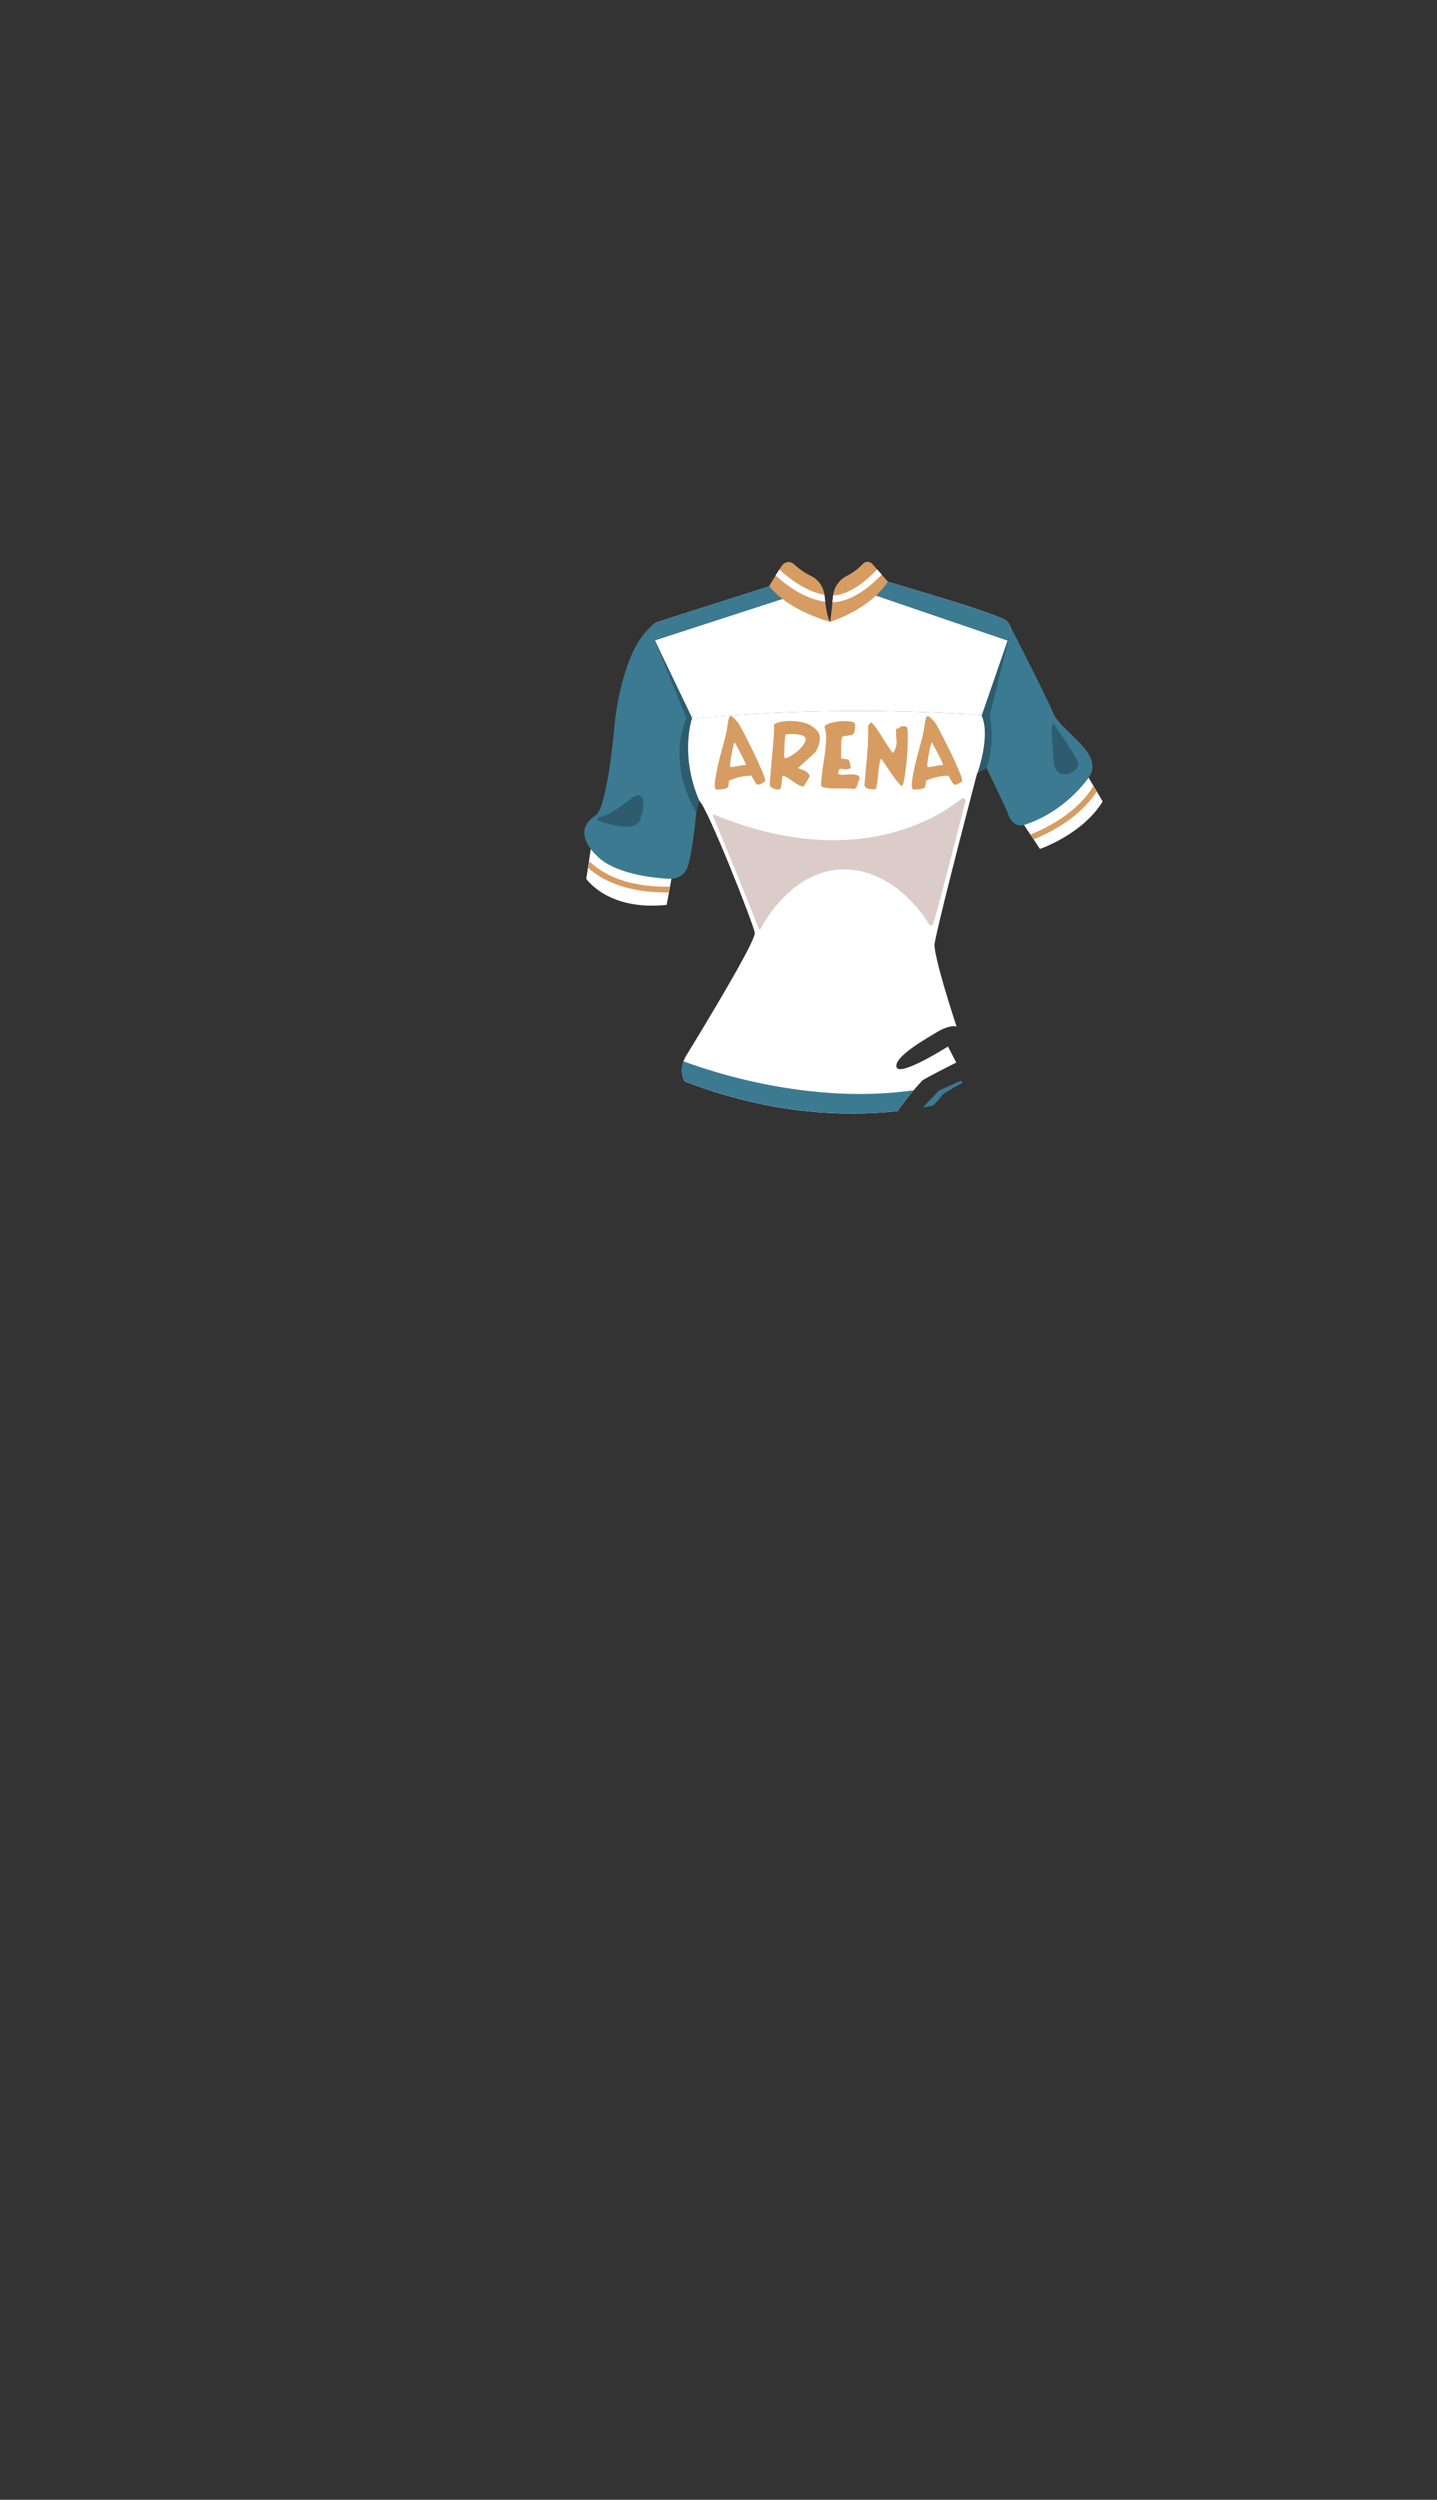 <?xml version="1.0" encoding="utf-8"?>
<!-- Generator: Adobe Illustrator 24.0.2, SVG Export Plug-In . SVG Version: 6.00 Build 0)  -->
<svg version="1.1" id="Layer_1" xmlns="http://www.w3.org/2000/svg" xmlns:xlink="http://www.w3.org/1999/xlink" x="0px" y="0px"
	 viewBox="0 0 1262.3 2195.2" style="enable-background:new 0 0 1262.3 2195.2;" xml:space="preserve">
<rect x="0" y="0" width="1262.3" height="2195.2" fill="#333333" stroke="none"/>
<style type="text/css">
	.st0{fill:none;}
	.st1{clip-path:url(#SVGID_2_);}
	.st2{fill:#FFFFFF;}
	.st3{fill:#3B7A91;}
	.st4{fill:#2D5C6E;}
	.st5{fill:#D69C62;}
	.st6{fill:#DBCCC9;}
	.st7{fill:#DB4D5B;}
</style>
<title>girl shirt I</title>
<rect class="st0" width="1262.3" height="2195.2"/>
<g>
	<defs>
		<path id="SVGID_1_" d="M858.5,678.5l0.2,0.4h0.1l7.8-4.4l18,37.9c4.9,16.2,14.8,12,14.8,12l7.5,11.2l1,1.5l5.6,8.4
			c0,0,37.4-12.7,55.1-41.7l-6-10.2l-2.1-3.5l0,0l-4.3-7.3c1.7-2.3,2.5-3.7,2.5-3.7c7.1-21.2-26.8-36.7-33.9-53.7
			s-37.8-76.4-37.8-76.4c-0.9-1.5-1.9-2.9-3.1-4.1c-0.1-0.1-0.3-0.2-0.4-0.3l-0.2-0.1l-0.4-0.3l-0.2-0.1l-0.6-0.3h-0.1
			c-0.3-0.1-0.5-0.3-0.8-0.4l-0.3-0.1l-0.7-0.3L880,543c-0.3-0.1-0.6-0.3-0.9-0.4l-0.2-0.1l-1.2-0.5l-0.3-0.1l-1-0.4l-0.4-0.2
			l-1.2-0.5l-0.3-0.1l-1.5-0.6l-0.3-0.1l-1.3-0.5l-0.5-0.2l-1.4-0.5l-0.4-0.1l-1.8-0.7L867,538l-1.7-0.6l-0.5-0.2l-1.6-0.6l-0.4-0.1
			l-2.1-0.7l0,0l-2.1-0.7l-0.5-0.2l-1.7-0.6l-0.5-0.2l-4.6-1.5l-0.6-0.2l-1.9-0.6l-0.6-0.2l-5-1.6l-0.5-0.2l-2.1-0.7L840,529
			l-2.5-0.8l0,0l-2.7-0.8l-0.5-0.1l-2.2-0.7l-0.6-0.2l-2.5-0.8l-0.1,0l-2.8-0.8l-0.3-0.1l-2.4-0.7l-0.6-0.2l-2.2-0.7l-0.5-0.2
			l-2.6-0.8l-0.6-0.2l-2.1-0.6l-0.7-0.2l-2.1-0.6l-0.6-0.2l-2.6-0.8l-0.3-0.1l-2.3-0.7l-0.7-0.2l-1.9-0.6l-0.7-0.2l-2.4-0.7
			l-0.4-0.1l-2-0.6l-1-0.3l-1.5-0.5l-0.8-0.3l-1.8-0.5l-1-0.3l-1.8-0.5l-0.9-0.3l-1.3-0.4l-1.2-0.3l-0.8-0.2l-2.6-0.8l-0.5-0.1
			l-1.4-0.4l-0.6-0.2l-1.2-0.4c0-0.1,0.1-0.1,0.1-0.2l-12.6-14.3c-1.8-2.9-5.6-3.8-8.4-2c-0.5,0.3-0.9,0.6-1.2,1
			c-4.1,4.3-9,7.9-14.3,10.6c-6.6,3.4-11,9.9-11.8,17.2c-0.2,1.8-0.4,3.8-0.6,5.8c-0.5,5.5-1.2,11.5-2,17.2c-2-4.4-3.2-11.1-4-17.5
			c-0.1-0.9-0.2-1.8-0.3-2.8l0,0c-0.1-0.9-0.2-1.8-0.3-2.7c0-0.3-0.1-0.5-0.1-0.7c-0.9-7.1-5.2-13.3-11.5-16.5
			c-5.5-2.7-10.7-6.2-15.2-10.4c-3-2.8-7.7-2.6-10.4,0.4c-0.3,0.4-0.6,0.7-0.9,1.2l-1.9,3.1l-3.3,5.2l-5.8,9.3l0.2,0.2l-99.5,31.8
			c-2.1,1.5-4,3.2-5.7,5.1C546.8,572,540.2,632,540.2,632s-6.3,77-17,84c-15.8,10.4-9.5,23.1-4.3,29.9l-1.7,11l-0.8,4.9l-1.5,10
			c0,0,18.9,28.4,70.7,22.9l4.2-22.9c5.2-0.2,10-3,12.8-7.4c5.3-8.5,9-50.6,9-50.6l2.6-10.4c7.1,5.6,47.3,107.3,48.7,115.8
			c1.2,6.9-43.6,80.8-60.2,107.9c-1.6,2.7-2.8,5.6-3.3,8.6l0,0c-0.1,0.6-0.2,1.2-0.3,1.8c0,0,0,0.1,0,0.1c-0.1,0.6-0.1,1.2-0.1,1.8
			c0,0,0,0.1,0,0.1c0,0.5,0,1.1,0,1.6c0,0.1,0,0.2,0,0.3c0,0.6,0.1,1.1,0.1,1.7c0,0,0,0.1,0,0.1c0.1,0.5,0.1,1,0.2,1.5
			c0,0.1,0,0.3,0.1,0.4c0.1,0.5,0.3,1.1,0.4,1.6c0.4,1.5,1,2.7,1.7,3c75.5,29.2,141.4,31,187.1,26c6.4-9.4,13.6-18.2,21.3-26.6
			c1.9-1.9,30.1-16,30.1-16l-7.3-14.1c0,0-42.8,27.2-45.2,18s27.7-25.8,35.5-30.6c6.7-4.2,14.1-6.2,17.3-4.8
			c-22.3-68.4-19.3-73.2-19.3-73.2C826.1,801.3,858.5,678.5,858.5,678.5z"/>
	</defs>
	<clipPath id="SVGID_2_">
		<use xlink:href="#SVGID_1_"  style="overflow:visible;"/>
	</clipPath>
	<g class="st1">
		<path class="st2" d="M899.5,724.4l14.1,21.2c0,0,37.4-12.7,55.1-41.7l-14.1-24L899.5,724.4z"/>
		<path class="st3" d="M887.1,549.2c0,0,30.8,59.4,37.8,76.4s40.9,32.5,33.9,53.7c0,0-19.8,32.5-59.3,45.2c0,0-9.9,4.2-14.8-12
			l-18-37.9L843,653.8l19.8-81.9L887.1,549.2z"/>
		<path class="st4" d="M925.5,666c0.2,4.5,0.8,9.6,4.4,12.3c3.3,2.4,8,1.9,11.5,0c2.9-1.5,5.5-4.1,5.9-7.3c0.5-3.9-22.3-36-22.3-36
			C922.6,643.9,925.1,656.6,925.5,666z"/>
		<path class="st5" d="M963.4,695.1l-2.9-4.9c-14.2,23.7-41.5,37.1-55.4,42.7l2.8,4.3C922.3,731.3,948.5,718.1,963.4,695.1z"/>
		<path class="st2" d="M519.2,744.2l-4.2,27.5c0,0,18.9,28.4,70.7,22.9l5.4-29.3L519.2,744.2z"/>
		<path class="st3" d="M611.7,713.7c0,0-3.7,42.2-9,50.6s-14.8,7.4-14.8,7.4s-46.6-1.1-64.6-21.2c0,0-22.6-19.8,0-34.6
			c10.7-7,17-84,17-84s6.6-60,30.3-80.3l39.6,76.1L611.7,713.7z"/>
		<path class="st2" d="M604.4,631.8c-2.3,9.1-7.9,40,9.9,71.5c7.1,5.6,47.3,107.3,48.7,115.8c1.2,6.9-43.6,80.8-60.2,107.9
			c-3.7,5.9-4.7,13-2.8,19.7c0.4,1.5,1,2.7,1.7,3c144.6,56,254.1,11.3,254.1,11.3c1.4,0,1.2-11.3,0-14.8
			c-3.7-11-10.4-29.6-13.4-38.8c-24.4-74-21.2-79.1-21.2-79.1c4.9-26.8,37.4-149.7,37.4-149.7l0.2,0.4l-0.1-0.2
			c16.4-33.7,6.9-50.3,6.9-50.3l0.1-0.3C732.7,618.9,631.2,628.7,604.4,631.8z"/>
		<path class="st3" d="M855.3,944.9c-103.7,35.8-215.9,1.5-254.9-12.9c-1.7,4.7-1.8,9.8-0.5,14.6c0.4,1.5,1,2.7,1.7,3
			c144.6,56,254.1,11.3,254.1,11.3c1.4,0,1.2-11.3,0-14.8L855.3,944.9z"/>
		<path class="st6" d="M626.4,716.7c5.3,12.9,33.9,82.1,40,98.8c0.2,0.5,0.7,0.7,1.2,0.5c0.2-0.1,0.4-0.2,0.5-0.4
			c5.1-9.7,30.1-52.1,73.5-52.1c40,0,67,35.2,74.3,48c0.6,1.1,1.9,1.4,3,0.8c0.5-0.3,0.9-0.7,1-1.3c5.6-18.7,22.3-84.5,28.2-107.3
			c0.3-1.2-0.4-2.4-1.6-2.7c-0.7-0.2-1.4,0-1.9,0.4c-19.3,15.7-93.8,64.8-217.1,14c-0.5-0.2-1,0-1.2,0.5
			C626.4,716.3,626.3,716.5,626.4,716.7z"/>
		<path class="st2" d="M865.7,628.2l22-73.2l-0.6-5.8c-0.9-1.5-1.9-2.9-3.1-4.1c-8.5-7.1-126.3-40.9-126.3-40.9l-1.4,6.4
			c-1.4,8.5-26.9,35.5-26.9,35.5c-14.8-10.6-33.8-37.6-33.8-37.6l-119.3,38.1c-2.1,1.5-4,3.2-5.7,5.1l34.7,77.5c0,0-0.3,0.9-0.7,2.7
			C631.2,628.7,732.7,618.9,865.7,628.2z"/>
		<path class="st7" d="M730.4,655.7L730.4,655.7z"/>
		<path class="st7" d="M768.3,631.9L768.3,631.9z"/>
		<polygon class="st0" points="858.8,678.9 858.8,678.9 858.7,678.7 		"/>
		<path class="st4" d="M574.1,559.9l33.9,70.6c0,0-11.3,31.8,6.3,72.7l-2.6,10.4c0,0-26.3-40.1-8.7-83.1L574.1,559.9z"/>
		<path class="st5" d="M588.2,778.7L588.2,778.7c-30.3,0.3-53.6-6.9-69.3-21.2c-0.4-0.4-1-0.6-1.6-0.6l-0.8,5.2
			c16.3,14.4,39.8,21.7,70,21.7h0.8L588.2,778.7L588.2,778.7z"/>
		<path class="st4" d="M526.2,717.8c-0.9,0.2-1.5,1-1.4,1.9c0.1,0.6,0.6,1.2,1.2,1.3c11.4,3.9,32,9.3,36.1-0.8
			c5.6-14.1,3.5-26.8-6.4-19.8C547.7,706.1,537,715.5,526.2,717.8z"/>
		<path class="st4" d="M887.7,555l-25.4,73.4c8,17.9-3.6,50.3-3.6,50.3l0.1,0.2l7.8-4.4c4.9-14.9,5.8-30.8,2.7-46.1L887.7,555z"/>
		<path class="st3" d="M680.8,513.1l-104.6,33.4c-2.1,1.5-4,3.2-5.7,5.1l4.8,10.8L690.5,525L680.8,513.1z"/>
		<path class="st3" d="M887.1,549.2c-0.9-1.5-1.9-2.9-3.1-4.1c-6.4-5.4-76-26.2-109.1-35.9l-9.2,12.6l119.7,40.9l2.3-7.7
			L887.1,549.2z"/>
		<path class="st5" d="M697.8,495.5c4.6,4.2,9.7,7.7,15.3,10.4c6.6,3.3,11.1,9.8,11.7,17.2c0.7,7.8,2,17.3,4.6,23
			c0,0-36.6-9.4-53.8-31.5l11-17.6c2.2-3.4,6.7-4.5,10.2-2.3C697.1,494.9,697.4,495.2,697.8,495.5z"/>
		<path class="st5" d="M757.9,495.3c-4.1,4.3-9,7.9-14.3,10.6c-6.6,3.4-11,9.9-11.8,17.2c-0.6,6.7-1.5,15.1-2.5,22.9
			c0,0,34-10.1,50.9-35.5l-12.6-14.3c-1.8-2.9-5.6-3.8-8.4-2C758.7,494.6,758.2,494.9,757.9,495.3z"/>
		<path class="st2" d="M724.7,523.1c0-0.3-0.1-0.5-0.1-0.7c-17.4-3-32.8-15.5-40-22.3l-3.3,5.2c8.3,7.7,24.8,20.6,44,23.3
			C725,526.7,724.8,524.8,724.7,523.1z"/>
		<path class="st2" d="M731.2,528.9c17-0.3,33.5-14,43.5-24.5l-4-4.5c-9.2,9.6-24.1,22.4-38.9,23c0,0.1,0,0.2,0,0.3
			C731.6,524.9,731.4,526.9,731.2,528.9z"/>
		<g>
			<path class="st5" d="M629.3,693.5c-1-0.5-1.5-1.9-1.5-4.3c0-1,0.1-2.1,0.3-3.4c0.9-7.4,3.3-17.9,7.1-31.4
				c1.4-4.8,2.3-8.7,2.9-11.5c0.4-2.3,0.7-4.6,1.1-6.9c0.5-3.3,1-5.4,1.5-6.3c0.3-0.6,0.7-0.8,1.2-0.8c0.4,0,0.8,0.2,1.3,0.5
				c1.2,0.7,3.1,2.7,5.7,5.9c3.7,6.6,8.2,15.4,13.5,26.3c2.8,5.8,5.2,11.1,7.2,15.9c1.7,4,2.5,6.6,2.5,7.8c0,0.3,0,0.5-0.1,0.7
				c-2.7,2.1-4.7,3.1-6.1,3.1c-0.5,0-0.9-0.1-1.2-0.4c-1.1-1.1-2.6-3.6-4.5-7.5c-6.6,0-13.1,1.4-19.7,4.3c-0.4,1.8-0.7,3.7-0.8,5.5
				c-0.9,1-2.5,1.7-4.9,2.1C633,693.1,631.1,693.3,629.3,693.5z M641.7,673.6c1.5,0,3.8-0.3,6.7-0.9c3-0.6,5.2-0.9,6.8-0.9
				c0.1-0.7-1.4-4.1-4.7-10.4c-3.2-6-4.9-9.3-5.3-9.6c-0.5,0.8-1.4,4.4-2.6,10.8c-0.5,2.5-0.8,4.9-1.1,7.1c-0.1,0.9-0.2,1.7-0.2,2.3
				C641.4,672.8,641.5,673.4,641.7,673.6z"/>
			<path class="st5" d="M682.3,693.4c-1.1-0.4-2.2-0.8-3.3-1.2c-1.3-0.5-2.2-1.3-2.8-2.2c0.2-5.2,0.9-14.2,2.1-26.8
				c1.1-11.4,1.7-20.3,1.7-26.8c0.6-1.3,3.6-2.3,9-3c1.8-0.2,3.6-0.3,5.5-0.3c3.6,0,7.2,0.4,10.8,1.3c5.5,1.3,9.7,3.9,12.9,7.8
				c1.4,1.7,2,3.8,2,6.2c0,3.1-1.1,6.9-3.3,11.2c-0.9,1.1-3.8,3.9-8.8,8.4l-4.9,4.5c-1.4,1.2-2.1,1.9-2.2,2c1.9,0.7,3.8,1.5,5.7,2.2
				c2,1,3.5,2.5,4.6,4.4c-0.4,1.2-1.2,2.8-2.4,4.8l-2.9,4.8c-2.2,0-5.2-1.4-9-4.2c-4.2-3.1-7.3-4.9-9.3-5.4
				c-0.5,1.2-0.9,3.4-1.1,6.4c-0.2,2.7-0.7,4.6-1.5,5.7C684.4,693.1,683.5,693.2,682.3,693.4z M689.2,665.8c0.1,0,0.3,0,0.5,0
				c1.1,0,2.9-0.7,5.2-2.1c6.3-3.8,10.4-8,12.4-12.6c0.3-0.7,0.4-1.3,0.4-1.9c0-1.4-0.8-2.4-2.4-3.2c-2.6-0.8-5.2-1.3-7.9-1.4
				c-2.6-0.1-5.1,0.1-7.3,0.4c-0.3,0.4-0.7,3.6-1,9.5c-0.1,2.4-0.2,4.7-0.2,6.8C688.8,663.6,688.9,665.1,689.2,665.8z"/>
			<path class="st5" d="M749.6,692.8c-1.4-0.3-3.6-0.4-6.5-0.4c-3,0-6,0-9.1,0c-7.8,0-12-0.8-12.7-2.5c0-3.4,0.4-7.8,1.1-13.3
				c0.7-4.4,1.3-8.9,2-13.3c0.8-6.4,1.3-11.6,1.3-15.7c0-3.6-0.5-6.5-1.4-8.9c0-1.5,1.8-2.7,5.4-3.8c2.2-0.6,4.5-1.1,7-1.4
				c1.8-0.2,3.5-0.3,5.2-0.3c1.3,0,2.6,0.1,3.9,0.2c2.9,0.3,4.7,1,5.3,2.1c0,4-0.2,6.6-0.7,7.8c-0.5,1.2-1.5,2-3.1,2.3
				c-2.3,0.4-4.7,0.7-7,1.1c-0.9,1-1.4,4-1.4,8.9l0,10.4c0.8,0.3,2,0.5,3.6,0.6c1.5,0.1,2.6,0.3,3.2,0.7c0,0.1,0.4,1.2,1,3.3
				c0.3,1,0.5,2.3,0.5,3.9c-1.5,0.8-2.9,1.1-4.5,1.1c-0.9,0-1.8-0.1-2.7-0.4c-0.4-0.1-0.8-0.1-1.1-0.1c-1.7,0-2.6,1.5-2.6,4.5
				c0.7,0.5,1.8,0.8,3.5,0.8c0.5,0,1.1,0,1.7-0.1c2.5-0.2,5-0.3,7.3-0.3c2.3,0,4.1,0.5,5.4,1.3c0.6,0.4,0.8,1,0.8,1.8
				c0,1-0.4,2.3-1.3,3.9c-0.6,2.3-0.9,3.6-1.1,3.9C751.9,692.2,750.9,692.8,749.6,692.8z"/>
			<path class="st5" d="M767,693.3c-1.5-0.3-2.9-0.5-4.4-0.7c-1.7-0.5-2.8-1.5-3.3-3l2.4-26.3c0.8-8.8,1.1-17.5,0.9-25.9
				c0.7-1.2,1.6-2.2,2.7-3.1c1.3,0.7,4.3,4.6,8.8,11.7l5.4,8.5c1.8,2.8,3.3,4.9,4.6,6.4h0.7c1.9-3.2,2.8-6.2,2.8-9.2
				c0-0.6,0-1.1-0.1-1.7c-0.3-2.5-0.4-4.8-0.4-7.1c0-0.9,0-1.9,0.1-2.8c1.8-0.4,3.1-1,3.8-1.8c0.4-0.4,1.1-0.6,2.1-0.6
				c0.9,0,2,0.2,3.3,0.5c0.8,0.8,1.1,4,1.1,9.3c-0.1,11.6-1,23.1-2.8,34.4c-0.8,5.1-1.6,7.9-2.3,8.3c-1.2,0-4.3-3.6-9.4-10.9
				c-1.9-2.9-4.9-7.3-8.8-13c-1,0-1.8,3.9-2.6,11.6c-0.4,4.4-0.7,7-0.8,7.8c-0.5,3.7-1,6.1-1.7,7.3
				C768.2,693.2,767.5,693.2,767,693.3z"/>
			<path class="st5" d="M802.4,693.5c-1-0.5-1.5-1.9-1.5-4.3c0-1,0.1-2.1,0.3-3.4c0.9-7.4,3.3-17.9,7.1-31.4
				c1.4-4.8,2.3-8.7,2.9-11.5c0.4-2.3,0.7-4.6,1.1-6.9c0.5-3.3,1-5.4,1.5-6.3c0.3-0.6,0.7-0.8,1.2-0.8c0.4,0,0.8,0.2,1.3,0.5
				c1.2,0.7,3.1,2.7,5.7,5.9c3.7,6.6,8.2,15.4,13.5,26.3c2.8,5.8,5.2,11.1,7.2,15.9c1.7,4,2.5,6.6,2.5,7.8c0,0.3,0,0.5-0.1,0.7
				c-2.7,2.1-4.7,3.1-6.1,3.1c-0.5,0-0.9-0.1-1.2-0.4c-1.1-1.1-2.6-3.6-4.5-7.5c-6.6,0-13.1,1.4-19.7,4.3c-0.4,1.8-0.7,3.7-0.8,5.5
				c-0.9,1-2.5,1.7-4.9,2.1C806.2,693.1,804.3,693.3,802.4,693.5z M814.9,673.6c1.5,0,3.8-0.3,6.7-0.9c3-0.6,5.2-0.9,6.8-0.9
				c0.1-0.7-1.4-4.1-4.7-10.4c-3.2-6-4.9-9.3-5.3-9.6c-0.5,0.8-1.4,4.4-2.6,10.8c-0.5,2.5-0.8,4.9-1.1,7.1c-0.1,0.9-0.2,1.7-0.2,2.3
				C814.6,672.8,814.7,673.4,814.9,673.6z"/>
		</g>
	</g>
</g>
<path class="st3" d="M845.5,950.9L844,949l-19.4,8.8c-4,4.1-8.9,9.6-14,14.8c3.3-0.6,6.4-1.2,9.3-1.8c4.1-4.6,7.4-8,7.5-8.7
	C828,960.2,845.5,950.9,845.5,950.9z"/>
</svg>
